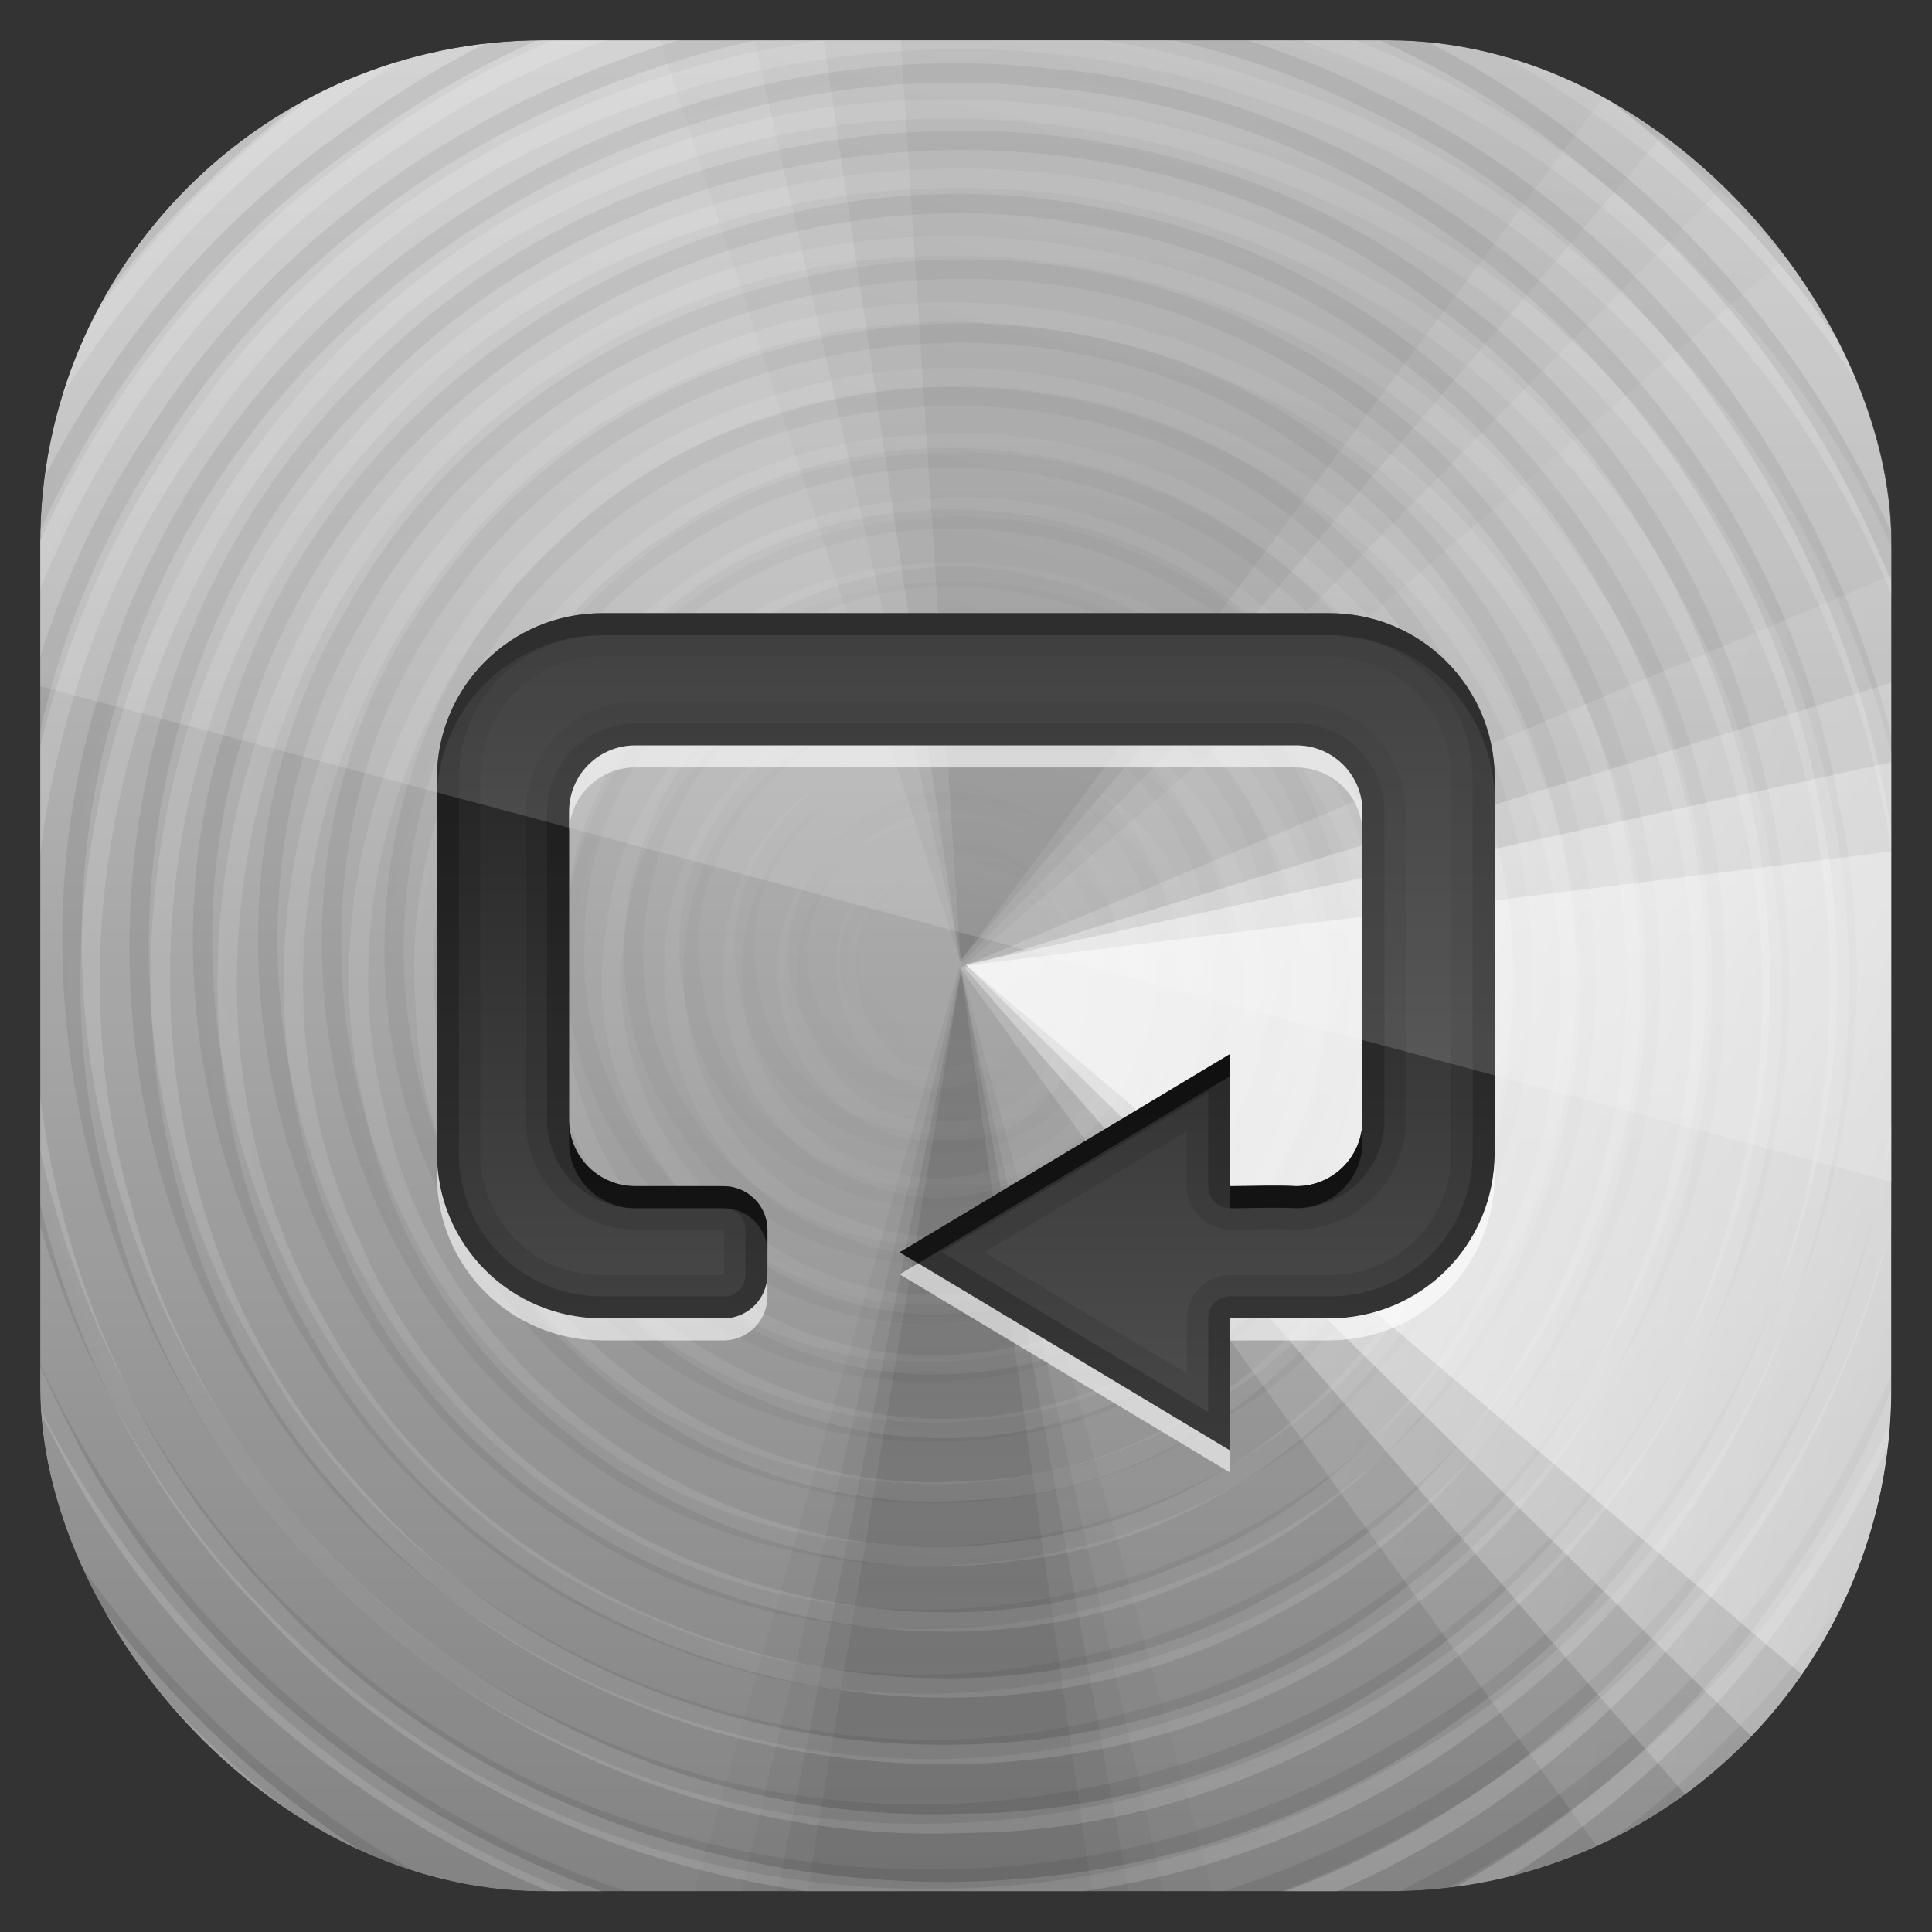 <?xml version="1.0" encoding="UTF-8" standalone="no"?>
<!-- Created with Inkscape (http://www.inkscape.org/) -->
<svg id="svg11037" xmlns:rdf="http://www.w3.org/1999/02/22-rdf-syntax-ns#" xmlns="http://www.w3.org/2000/svg" height="96" width="96" version="1.1" xmlns:cc="http://creativecommons.org/ns#" xmlns:xlink="http://www.w3.org/1999/xlink" xmlns:dc="http://purl.org/dc/elements/1.1/">
 <rect width="100%" height="100%" fill="#333333" stroke="none"/>
 <defs id="defs11039">
  <clipPath id="clipPath3009" clipPathUnits="userSpaceOnUse">
   <path id="path3011" style="opacity:.15;fill:#fff" d="m-2 956.36h-96v33.562l96 25.687v-59.25z"/>
  </clipPath>
  <linearGradient id="linearGradient3617-0" y2="5.988" gradientUnits="userSpaceOnUse" x2="48" y1="90" x1="48">
   <stop id="stop4083-69" style="stop-color:#8c8c8c" offset="0"/>
   <stop id="stop4085-85" style="stop-color:#dcdcdc" offset="1"/>
  </linearGradient>
  <clipPath id="clipPath4194-1-92">
   <rect id="rect4196-1-4" style="fill:#f0f" rx="6" ry="6" height="84" width="84" y="6" x="6"/>
  </clipPath>
  <linearGradient id="linearGradient4077-0-2" y2="66.233" xlink:href="#linearGradient4071-3-97" gradientUnits="userSpaceOnUse" x2="126.14" y1="48.047" x1="48.234"/>
  <linearGradient id="linearGradient4071-3-97">
   <stop id="stop4073-8-0" offset="0"/>
   <stop id="stop4075-4-7" style="stop-opacity:0" offset="1"/>
  </linearGradient>
  <linearGradient id="linearGradient4069-9-14" y2="62.839" xlink:href="#linearGradient4071-3-97" gradientUnits="userSpaceOnUse" x2="126.67" y1="48.032" x1="48.055"/>
  <linearGradient id="linearGradient4061-6-2" y2="60.29" xlink:href="#linearGradient4071-3-97" gradientUnits="userSpaceOnUse" x2="127.05" y1="48.029" x1="47.997"/>
  <linearGradient id="linearGradient4053-2-3" y2="57.665" xlink:href="#linearGradient4071-3-97" gradientUnits="userSpaceOnUse" x2="127.42" y1="48.029" x1="47.998"/>
  <radialGradient id="radialGradient3814-9-97" gradientUnits="userSpaceOnUse" cy="47.598" cx="48.41" gradientTransform="matrix(1 0 0 .985 -30 .716)" r="30.64">
   <stop id="stop3798-4-29" style="stop-color:#fff;stop-opacity:0" offset="0"/>
   <stop id="stop3800-9-5" style="stop-color:#fff" offset="1"/>
  </radialGradient>
  <radialGradient id="radialGradient5008-8" gradientUnits="userSpaceOnUse" cy="47.887" cx="48.265" gradientTransform="matrix(1 0 0 1.014 -30 -.661)" r="28.879">
   <stop id="stop3782-4-36" style="stop-opacity:0" offset="0"/>
   <stop id="stop3784-9-07" offset="1"/>
  </radialGradient>
  <linearGradient id="linearGradient4145-0-24" y2="66.233" xlink:href="#linearGradient4115-2-7" gradientUnits="userSpaceOnUse" x2="126.14" y1="48.047" x1="48.234"/>
  <linearGradient id="linearGradient4115-2-7">
   <stop id="stop4117-3-94" style="stop-color:#fff" offset="0"/>
   <stop id="stop4119-6-40" style="stop-color:#fff;stop-opacity:0" offset="1"/>
  </linearGradient>
  <linearGradient id="linearGradient4137-7-0" y2="62.839" xlink:href="#linearGradient4115-2-7" gradientUnits="userSpaceOnUse" x2="126.67" y1="48.032" x1="48.055"/>
  <linearGradient id="linearGradient4129-8-8" y2="60.29" xlink:href="#linearGradient4115-2-7" gradientUnits="userSpaceOnUse" x2="127.05" y1="48.029" x1="47.997"/>
  <linearGradient id="linearGradient4121-6-1" y2="57.665" xlink:href="#linearGradient4115-2-7" gradientUnits="userSpaceOnUse" x2="127.42" y1="48.029" x1="47.998"/>
  <linearGradient id="linearGradient3960" y2="19.983" gradientUnits="userSpaceOnUse" x2="9.397" gradientTransform="matrix(3.328 0 0 2.704 15 16)" y1="5.547" x1="9.397">
   <stop id="stop4283-9-9" style="stop-color:#1e1e1e" offset="0"/>
   <stop id="stop4285-8-0" style="stop-color:#505050" offset="1"/>
  </linearGradient>
  <clipPath id="clipPath5042" clipPathUnits="userSpaceOnUse">
   <rect id="rect5044" style="fill:url(#linearGradient5046)" rx="22.826" ry="22.826" height="84" width="84" y="6" x="6"/>
  </clipPath>
  <linearGradient id="linearGradient5046" y2="1046.1" gradientUnits="userSpaceOnUse" x2="48" gradientTransform="matrix(1.05 0 0 1.05 -2.4 -1006.6)" y1="962.62" x1="48">
   <stop id="stop3797" style="stop-color:#13a6fd" offset="0"/>
   <stop id="stop3799" style="stop-color:#2975b6" offset="1"/>
  </linearGradient>
 </defs>
 <g id="layer1" transform="translate(0 -956.36)">
  <g id="g3116" clip-path="url(#clipPath5042)" transform="matrix(1.095 0 0 1.095 -4.571 951.79)">
   <g id="layer1-9" style="opacity:.9">
    <rect id="rect2419" style="fill:url(#linearGradient3617-0)" rx="6" ry="6" height="84" width="84" y="6" x="6"/>
   </g>
   <g id="layer7">
    <g id="g4165" clip-path="url(#clipPath4194-1-92)">
     <g id="g4011" style="opacity:.9" transform="matrix(.141 .993 -1.165 .12 96.937 -5.195)">
      <path id="path4009" d="m108.9 48a60.896 60.896 0 0 1 -6.546 27.467l-54.35-27.467z" style="opacity:.05;color:#000000;fill:url(#linearGradient4077-0-2)" transform="matrix(.994 -.108 .108 .994 -5.158 5.492)"/>
      <path id="path4007" d="m108.9 48a60.896 60.896 0 0 1 -4.457 22.869l-56.44-22.869z" style="opacity:0.07;color:#000000;fill:url(#linearGradient4069-9-14)" transform="matrix(.998 -.065 .065 .998 -3.094 3.242)"/>
      <path id="path4005" d="m108.9 48a60.896 60.896 0 0 1 -3.13 19.272l-57.77-19.272z" style="opacity:.1;color:#000000;fill:url(#linearGradient4061-6-2)" transform="matrix(.999 -.033 .033 .999 -1.563 1.616)"/>
      <path id="path4003" d="m108.9 48a60.896 60.896 0 0 1 -2.075 15.761l-58.82-15.761z" style="opacity:.1;color:#000000;fill:url(#linearGradient4053-2-3)"/>
     </g>
     <g id="g3802" transform="matrix(1.833 0 0 1.833 14.258 -39.234)">
      <path id="path2875" d="m19.196 49.867c-3.738 2.563-5.605-4.899-1.155-4.812 4.387-0.236 3.979 6.801-0.145 6.615-3.174 0.243-5.099-3.899-3.104-6.285 2.028-2.981 7.171-1.684 7.739 1.817 0.969 3.636-3.157 7.039-6.567 5.523-3.946-1.27-4.49-7.147-1.107-9.366 3.57-2.796 9.392 0.237 9.206 4.758 0.257 4.351-4.689 7.672-8.648 5.935-4.719-1.551-5.692-8.42-1.909-11.473 3.659-3.435 10.363-1.458 11.675 3.359 1.593 4.559-2.064 9.921-6.919 10.009-4.934 0.465-9.383-4.339-8.523-9.226 0.48-5.046 6.044-8.597 10.839-7.043 5.178 1.246 7.964 7.581 5.662 12.315-2.07 5.179-9.066 7.066-13.621 4.002-5.194-3.019-5.926-10.893-1.749-15.07 4.296-4.829 12.905-3.785 16.13 1.741 3.588 5.436 0.745 13.65-5.446 15.695-6.086 2.396-13.647-1.743-14.738-8.237-1.475-6.41 3.513-13.362 10.125-13.808 6.547-0.848 13.055 4.594 13.184 11.238 0.523 6.584-5.016 12.887-11.659 13.025-6.796 0.538-13.3-5.181-13.44-12.038-0.553-7.008 5.345-13.715 12.417-13.857 7.223-0.57 14.129 5.518 14.276 12.799 0.544 7.071-5.079 13.91-12.151 14.606-7.06 1.019-14.41-3.962-15.813-11.012-1.766-7.233 2.791-15.364 10.015-17.379 7.396-2.396 16.205 1.872 18.685 9.293 2.829 7.457-1.114 16.692-8.577 19.625-7.624 3.345-17.458-0.452-20.711-8.155-3.627-7.73 0.028-17.902 7.832-21.439 7.827-3.917 18.336-0.419 22.166 7.477 4.217 7.914 0.888 18.76-7.088 22.89-7.991 4.527-19.172 1.382-23.611-6.665-4.844-8.058-1.898-19.571 6.209-24.326 7.972-5.073 19.561-2.547 24.767 5.318 5.623 7.877 3.599 19.843-4.151 25.573-7.618 6.053-19.659 4.732-25.992-2.574-6.537-7.045-6.348-18.848 0.006-25.943 5.969-7.142 17.094-8.694 25.012-3.988 7.87 4.287 11.778 14.219 9.324 22.774-2.103 8.654-10.4 15.241-19.316 15.262-9.351 0.375-18.515-6.176-20.825-15.313-2.84-9.826 2.376-21.277 11.857-25.282 9.8-4.531 22.58-0.439 27.807 9.04 5.626 9.457 2.708 22.791-6.297 29.09-8.847 6.617-22.359 5.123-29.763-2.992-7.444-7.667-7.989-20.556-1.735-29.099 5.692-8.332 17.147-11.703 26.557-8.289 9.341 3.005 16.04 12.41 15.838 22.219 0.143 10.289-6.983 20.254-16.957 23.049-10.921 3.426-23.853-1.921-28.876-12.275-5.597-10.683-1.901-25.098 8.168-31.748 9.877-6.965 24.558-5.161 32.664 3.725 8.12 8.388 8.871 22.382 2.264 31.88-5.872 9.029-17.788 13.194-28.077 10.261-10.334-2.561-18.453-12.028-19.261-22.667-1.247-11.537 5.843-23.476 16.82-27.472 11.762-4.671 26.426 0.214 32.851 11.167 6.963 11.11 4.255 26.939-5.848 35.24-9.018 7.808-23.123 8.436-33.026 1.904-9.31-5.773-14.27-17.436-12.265-28.169 1.644-10.784 10.062-20.17 20.686-22.756 11.827-3.17 25.393 2.05 31.78 12.56 6.786 10.594 5.379 25.435-2.951 34.783-7.206 8.462-19.472 11.822-30.072 8.71-10.579-2.807-19.154-11.944-21.08-22.748-2.468-12.198 3.355-25.652 14.214-31.864 11.255-6.788 26.724-4.954 36.275 3.999 8.648 7.756 11.835 20.656 8.327 31.654-2.022 6.679-6.326 12.653-12.119 16.565" style="opacity:.2;stroke:url(#radialGradient3814-9-97);stroke-width:.479;fill:none"/>
      <path id="path3650" d="m16.909 49.337c-3.886-1.859 1.369-6.941 3.412-3.237 2.279 3.499-3.707 6.507-5.513 3.024-1.708-2.497 0.786-6.049 3.698-5.541 3.417 0.252 4.794 5.102 2.182 7.233-2.532 2.525-7.293 0.746-7.666-2.781-0.83-3.851 3.749-7.092 7.183-5.362 3.997 1.609 4.268 7.843 0.458 9.838-3.459 2.279-8.543-0.214-8.994-4.298-0.966-4.622 4.226-8.686 8.535-7.023 4.566 1.379 6.125 7.836 2.783 11.205-2.996 3.478-9.147 3.016-11.526-0.939-2.727-3.84-0.888-9.785 3.544-11.399 4.381-2.002 9.948 0.889 10.947 5.574 1.435 4.854-2.455 10.158-7.446 10.512-5.247 0.757-10.124-4.104-9.766-9.309 0.018-5.71 6.15-10.054 11.573-8.6 6.016 1.241 9.248 8.822 6.232 14.102-2.77 5.537-10.88 7.1-15.506 2.977-4.864-3.87-5.051-12.061-0.225-16.044 4.575-4.26 12.667-3.458 16.177 1.772 3.809 4.986 2.422 12.928-2.985 16.191-5.17 3.559-12.99 1.995-16.26-3.407-3.672-5.338-2.057-13.409 3.521-16.782 5.505-3.785 13.829-2.118 17.306 3.635 3.902 5.674 2.172 14.252-3.751 17.832-5.561 3.806-13.862 2.429-17.796-3.061-4.194-5.327-3.586-13.743 1.55-18.248 5.114-4.89 13.972-5.004 19.064-0.015 5.486 4.948 6.159 14.227 1.23 19.795-4.794 5.872-14.268 7.015-20.228 2.265-6.377-4.685-7.925-14.583-3.131-20.921 4.639-6.658 14.748-8.484 21.367-3.742 6.944 4.58 9.058 14.893 4.38 21.797-4.51 7.232-15.018 9.646-22.208 5.044-7.523-4.426-10.247-15.123-5.733-22.6 4.33-7.816 15.206-10.862 22.972-6.449 7.964 4.151 11.391 14.89 7.392 22.912-3.811 8.37-14.622 12.391-23.021 8.734-8.602-3.393-13.237-13.932-10.232-22.616 2.692-8.728 12.496-14.181 21.355-12.323 8.714 1.52 15.279 9.938 15.168 18.692 0.211 8.514-6.106 16.451-14.314 18.497-8.122 2.38-17.486-1.318-21.74-8.647-4.753-7.518-3.716-18.174 2.707-24.416 6.738-7.008 18.641-8.155 26.444-2.255 8.385 5.912 11.091 18.375 5.772 27.182-5.11 9.125-17.471 13.059-26.934 8.641-9.65-4.137-14.842-15.969-11.681-25.919 2.773-9.77 13.122-16.343 23.126-15.255 9.563 0.725 17.78 8.551 19.441 17.919 1.966 9.116-2.591 19.099-10.761 23.593-8.4 5.008-19.988 3.878-27.028-3.004-8.009-7.36-9.754-20.544-3.619-29.599 6.133-9.683 19.754-13.491 30.012-8.364 10.427 4.82 15.918 17.76 12.456 28.655-3.045 10.669-14.207 17.937-25.163 17.012-10.222-0.542-19.313-8.37-21.788-18.233-2.803-9.722 1.131-20.904 9.504-26.624 8.903-6.51 22.099-6.348 30.604 0.789 9.434 7.461 12.381 21.852 6.42 32.345-5.836 11.011-20.151 16.303-31.784 11.933-10.712-3.712-17.932-15.023-17.261-26.278 0.327-10.406 7.57-20.031 17.356-23.48 9.658-3.772 21.383-1.303 28.559 6.212 8.23 8.228 10.38 21.874 4.764 32.125-5.494 10.62-18.378 16.514-30.03 14.1-10.389-1.91-18.983-10.409-21.459-20.612-2.717-10.041 0.728-21.441 8.706-28.16 8.867-7.828 22.708-9.428 32.98-3.442 10.936 6.037 16.777 19.641 13.947 31.756-2.274 10.804-11.377 19.557-22.097 21.896-6.458 1.509-13.42 0.806-19.393-2.103" style="opacity:.1;stroke:url(#radialGradient5008-8);stroke-width:.479;fill:none"/>
     </g>
     <g id="g4027" style="opacity:.9;fill:#fff" transform="matrix(1.063 -.131 -.74 3.228 32.525 -100.67)">
      <path id="path4029" d="m108.9 48a60.896 60.896 0 0 1 -6.546 27.467l-54.35-27.467z" style="opacity:.2;color:#000000;fill:url(#linearGradient4145-0-24)" transform="matrix(.994 -.108 .108 .994 -5.158 5.492)"/>
      <path id="path4031" d="m108.9 48a60.896 60.896 0 0 1 -4.457 22.869l-56.44-22.869z" style="opacity:.4;color:#000000;fill:url(#linearGradient4137-7-0)" transform="matrix(.998 -.065 .065 .998 -3.094 3.242)"/>
      <path id="path4033" d="m108.9 48a60.896 60.896 0 0 1 -3.13 19.272l-57.77-19.272z" style="opacity:.6;color:#000000;fill:url(#linearGradient4129-8-8)" transform="matrix(.999 -.033 .033 .999 -1.563 1.616)"/>
      <path id="path4035" d="m108.9 48a60.896 60.896 0 0 1 -2.075 15.761l-58.82-15.761z" style="opacity:.8;color:#000000;fill:url(#linearGradient4121-6-1)"/>
     </g>
     <g id="g4079" style="opacity:.5" transform="matrix(-.617 .787 -.787 -.617 115 40.012)">
      <path id="path4081" d="m108.9 48a60.896 60.896 0 0 1 -6.546 27.467l-54.35-27.467z" style="opacity:.05;color:#000000;fill:url(#linearGradient4077-0-2)" transform="matrix(.994 -.108 .108 .994 -5.158 5.492)"/>
      <path id="path4083" d="m108.9 48a60.896 60.896 0 0 1 -4.457 22.869l-56.44-22.869z" style="opacity:0.07;color:#000000;fill:url(#linearGradient4069-9-14)" transform="matrix(.998 -.065 .065 .998 -3.094 3.242)"/>
      <path id="path4085" d="m108.9 48a60.896 60.896 0 0 1 -3.13 19.272l-57.77-19.272z" style="opacity:.1;color:#000000;fill:url(#linearGradient4061-6-2)" transform="matrix(.999 -.033 .033 .999 -1.563 1.616)"/>
      <path id="path4087" d="m108.9 48a60.896 60.896 0 0 1 -2.075 15.761l-58.82-15.761z" style="opacity:.1;color:#000000;fill:url(#linearGradient4053-2-3)"/>
     </g>
     <g id="g4097" style="opacity:.8" transform="matrix(-.068 -1.046 2.711 .602 -79.095 69.08)">
      <path id="path4099" d="m108.9 48a60.896 60.896 0 0 1 -6.546 27.467l-54.35-27.467z" style="opacity:.05;color:#000000;fill:url(#linearGradient4077-0-2)" transform="matrix(.994 -.108 .108 .994 -5.158 5.492)"/>
      <path id="path4101" d="m108.9 48a60.896 60.896 0 0 1 -4.457 22.869l-56.44-22.869z" style="opacity:0.07;color:#000000;fill:url(#linearGradient4069-9-14)" transform="matrix(.998 -.065 .065 .998 -3.094 3.242)"/>
      <path id="path4103" d="m108.9 48a60.896 60.896 0 0 1 -3.13 19.272l-57.77-19.272z" style="opacity:.1;color:#000000;fill:url(#linearGradient4061-6-2)" transform="matrix(.999 -.033 .033 .999 -1.563 1.616)"/>
      <path id="path4105" d="m108.9 48a60.896 60.896 0 0 1 -2.075 15.761l-58.82-15.761z" style="opacity:.1;color:#000000;fill:url(#linearGradient4053-2-3)"/>
     </g>
     <g id="g4147" style="opacity:.9;fill:#fff" transform="matrix(-1.063 .131 .74 -3.228 62.997 196.67)">
      <path id="path4149" d="m108.9 48a60.896 60.896 0 0 1 -6.546 27.467l-54.35-27.467z" style="opacity:.2;color:#000000;fill:url(#linearGradient4145-0-24)" transform="matrix(.994 -.108 .108 .994 -5.158 5.492)"/>
      <path id="path4151" d="m108.9 48a60.896 60.896 0 0 1 -4.457 22.869l-56.44-22.869z" style="opacity:.4;color:#000000;fill:url(#linearGradient4137-7-0)" transform="matrix(.998 -.065 .065 .998 -3.094 3.242)"/>
      <path id="path4153" d="m108.9 48a60.896 60.896 0 0 1 -3.13 19.272l-57.77-19.272z" style="opacity:.6;color:#000000;fill:url(#linearGradient4129-8-8)" transform="matrix(.999 -.033 .033 .999 -1.563 1.616)"/>
      <path id="path4155" d="m108.9 48a60.896 60.896 0 0 1 -2.075 15.761l-58.82-15.761z" style="opacity:.8;color:#000000;fill:url(#linearGradient4121-6-1)"/>
     </g>
    </g>
   </g>
   <g id="layer4">
    <path id="Symbol" d="m31.5 32c-4.155 0-7.5 3.345-7.5 7.5v17c0 4.155 3.345 7.5 7.5 7.5h5.5c0.032 0 0.062 0.002 0.094 0 1.063-0.049 1.906-0.924 1.906-2v-2c0-1.108-0.892-2-2-2h-4c-1.662 0-3-1.338-3-3v-14c0-1.662 1.338-3 3-3h30c1.662 0 3 1.338 3 3v14c0 1.662-1.338 3-3 3-1.048-0.049-1.885 0-3 0v-6l-15 9 15 9v-6h4.5c4.155 0 7.5-3.345 7.5-7.5v-17c0-4.155-3.345-7.5-7.5-7.5h-33z" style="fill:url(#linearGradient3960)"/>
    <path id="path3985" d="m31.5 32c-4.155 0-7.5 3.345-7.5 7.5v17c0 4.155 3.345 7.5 7.5 7.5h5.5c0.032 0 0.062 0.002 0.094 0 1.063-0.049 1.906-0.924 1.906-2v-2c0-1.108-0.892-2-2-2h-4c-1.662 0-3-1.338-3-3v-14c0-1.662 1.338-3 3-3h30c1.662 0 3 1.338 3 3v14c0 1.662-1.338 3-3 3-1.048-0.049-1.885 0-3 0v-6l-15 9 15 9v-6h4.5c4.155 0 7.5-3.345 7.5-7.5v-17c0-4.155-3.345-7.5-7.5-7.5h-33zm0 1h33c3.623 0 6.5 2.877 6.5 6.5v17c0 3.623-2.877 6.5-6.5 6.5h-4.5a0.991 0.991 0 0 0 -1 1v4.25l-12.094-7.25 12.094-7.25v4.25a0.991 0.991 0 0 0 1 1c1.145 0 1.976-0.046 2.969 0a0.991 0.991 0 0 0 0.031 0c2.194 0 4-1.806 4-4v-14c0-2.194-1.806-4-4-4h-30c-2.194 0-4 1.806-4 4v14c0 2.194 1.806 4 4 4h4c0.576 0 1 0.424 1 1v2c0 0.559-0.391 0.975-0.938 1a0.991 0.991 0 0 0 -0.031 0c0.031-0.002 0.032 0-0.031 0h-5.5c-3.623 0-6.5-2.877-6.5-6.5v-17c0-3.623 2.877-6.5 6.5-6.5z" style="opacity:.2"/>
    <path id="path3981" d="m31.5 32c-4.155 0-7.5 3.345-7.5 7.5v17c0 4.155 3.345 7.5 7.5 7.5h5.5c0.032 0 0.062 0.002 0.094 0 1.063-0.049 1.906-0.924 1.906-2v-2c0-1.108-0.892-2-2-2h-4c-1.662 0-3-1.338-3-3v-14c0-1.662 1.338-3 3-3h30c1.662 0 3 1.338 3 3v14c0 1.662-1.338 3-3 3-1.048-0.049-1.885 0-3 0v-6l-15 9 15 9v-6h4.5c4.155 0 7.5-3.345 7.5-7.5v-17c0-4.155-3.345-7.5-7.5-7.5h-33zm0 1.969h33c3.091 0 5.531 2.44 5.531 5.531v17c0 3.091-2.44 5.531-5.531 5.531h-4.5a1.982 1.982 0 0 0 -1.969 1.969v2.5l-9.188-5.5 9.188-5.5v2.5a1.982 1.982 0 0 0 1.969 1.969c1.173 0 1.968-0.044 2.906 0a1.982 1.982 0 0 0 0.094 0c2.726 0 4.969-2.243 4.969-4.969v-14c0-2.726-2.243-4.969-4.969-4.969h-30c-2.726 0-4.969 2.243-4.969 4.969v14c0 2.726 2.243 4.969 4.969 4.969h4c0.044 0 0.031-0.013 0.031 0.031v2c0 0.042-0.002 0.03-0.031 0.031h-5.5c-3.091 0-5.531-2.44-5.531-5.531v-17c0-3.091 2.44-5.531 5.531-5.531z" style="opacity:.1"/>
    <path id="path3962" d="m31.5 32c-4.155 0-7.5 3.345-7.5 7.5v1c0-4.155 3.345-7.5 7.5-7.5h33c4.155 0 7.5 3.345 7.5 7.5v-1c0-4.155-3.345-7.5-7.5-7.5h-33zm28.5 20-15 9 0.844 0.5 14.156-8.5v-1zm-30 3v1c0 1.662 1.338 3 3 3h4c1.108 0 2 0.892 2 2v-1c0-1.108-0.892-2-2-2h-4c-1.662 0-3-1.338-3-3zm36 0c0 1.662-1.338 3-3 3-1.048-0.049-1.885 0-3 0v1c1.115 0 1.952-0.049 3 0 1.662 0 3-1.338 3-3v-1z" style="opacity:.6"/>
    <path id="path3972" d="m33 38c-1.662 0-3 1.338-3 3v1c0-1.662 1.338-3 3-3h30c1.662 0 3 1.338 3 3v-1c0-1.662-1.338-3-3-3h-30zm-9 18.5v1c0 4.155 3.345 7.5 7.5 7.5h5.5c0.032 0 0.062 0.002 0.094 0 1.063-0.049 1.906-0.924 1.906-2v-1c0 1.076-0.843 1.951-1.906 2-0.031 0.002-0.062 0-0.094 0h-5.5c-4.155 0-7.5-3.345-7.5-7.5zm48 0c0 4.155-3.345 7.5-7.5 7.5h-4.5v1h4.5c4.155 0 7.5-3.345 7.5-7.5v-1zm-26.156 5-0.844 0.5 15 9v-1l-14.156-8.5z" style="opacity:.6;fill:#fff"/>
   </g>
  </g>
  <rect id="rect3003" style="opacity:.15;fill:#fff" transform="translate(98)" clip-path="url(#clipPath3009)" rx="25" ry="25" height="92" width="92" y="958.36" x="-96"/>
 </g>
</svg>
